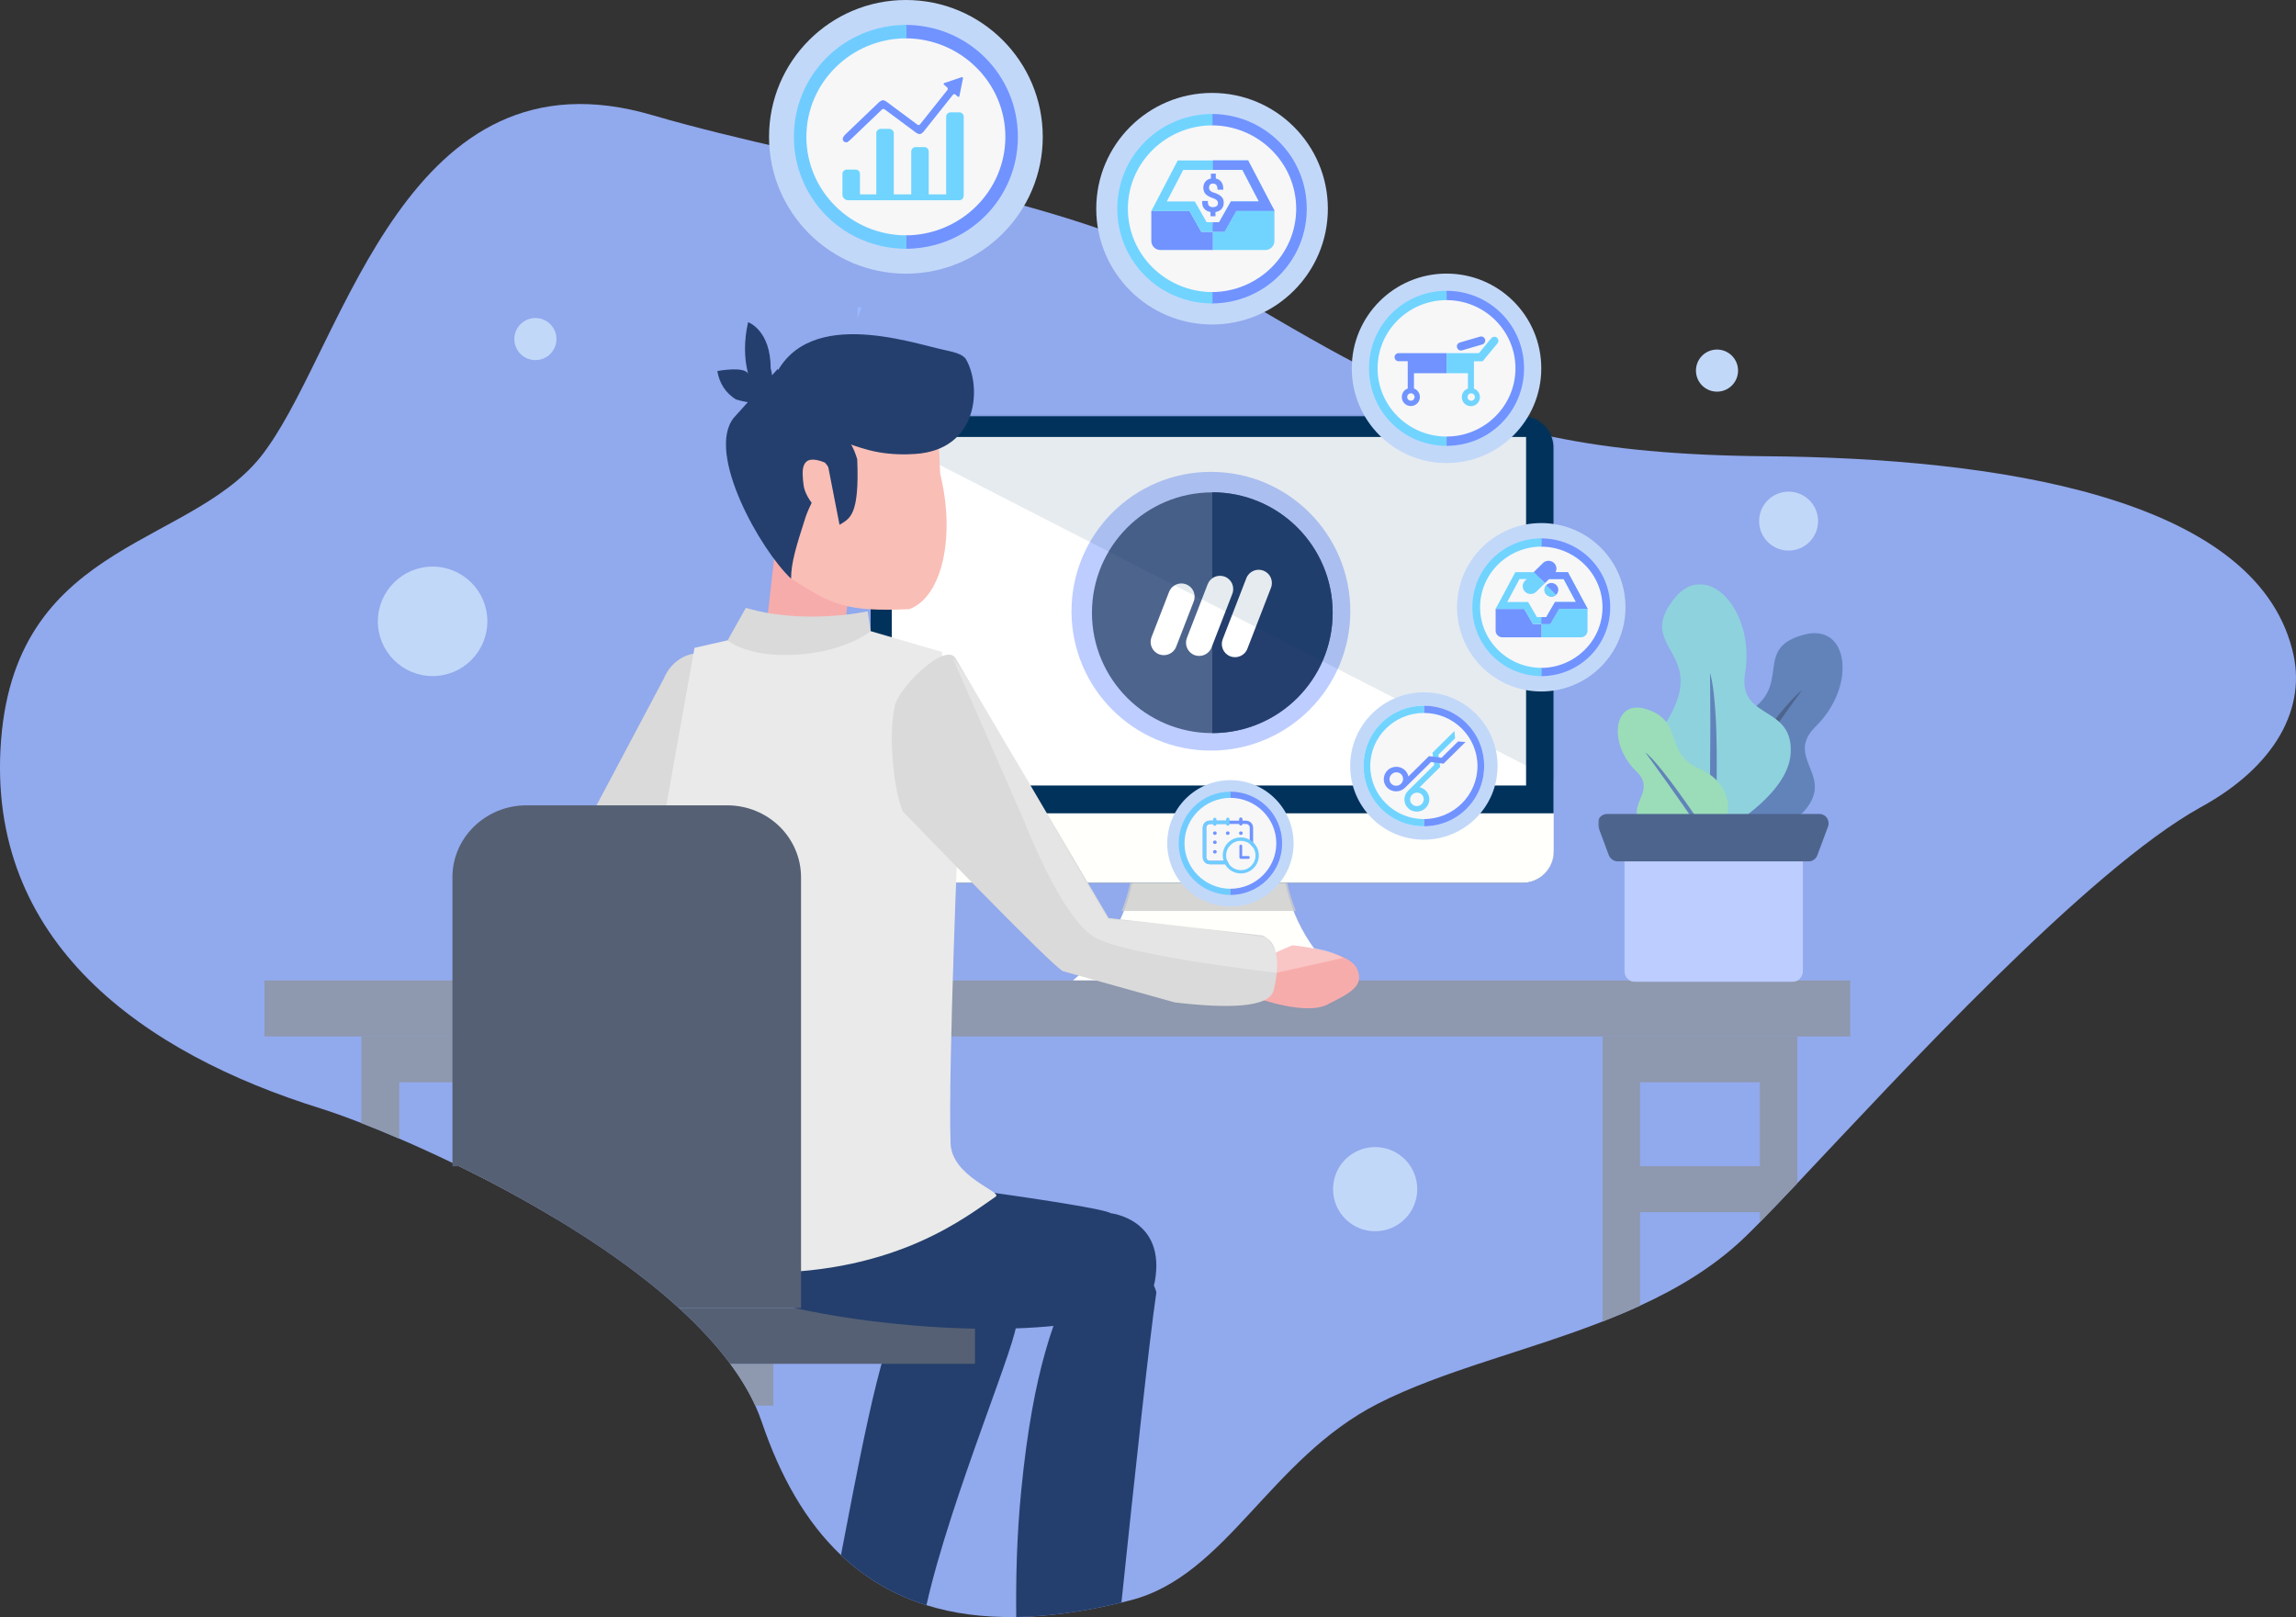 <svg width="2260" height="1592" viewBox="0 0 2260 1592" fill="none" xmlns="http://www.w3.org/2000/svg">
<rect x="0" y="0" width="2260" height="1592" fill="#333333" stroke="none"/>
<g clip-path="url(#clip0_254_829)">
<path d="M2166.11 794.757C2054.49 856.769 1870.11 1057.93 1769.14 1164.88C1755.13 1179.68 1742.73 1192.69 1732.33 1203.26C1726.52 1209.19 1721.3 1214.37 1716.82 1218.68C1687.19 1247 1651.99 1268.18 1614.32 1285.46C1602.25 1291.02 1589.98 1296.16 1577.51 1301.05C1501.32 1330.73 1419.66 1349.55 1356.2 1381.96C1249.96 1436.27 1207.1 1551.46 1112.76 1575.5C1109.77 1576.25 1106.79 1576.99 1103.84 1577.7C1065.96 1586.86 1031.51 1591.5 1000.3 1591.96C967.388 1592.5 938.082 1588.48 911.926 1580.31C879.097 1570.07 851.283 1553.33 827.78 1531.02C793.293 1498.32 768.007 1453.63 749.769 1399.79C747.945 1394.44 745.831 1389.14 743.468 1383.87C737.126 1369.9 728.753 1356.18 718.805 1342.71C704.794 1323.77 687.592 1305.36 668.152 1287.7C633.167 1255.78 591.052 1226.23 547.777 1200.16C515.694 1180.76 482.989 1163.31 452.067 1148.18C449.828 1147.06 447.59 1145.98 445.393 1144.9C427.03 1136.07 409.372 1128.03 392.957 1120.98C379.652 1115.22 367.175 1110.12 355.776 1105.69C340.066 1099.55 326.387 1094.7 315.568 1091.26C142.592 1037.42 -14.673 928.398 1.078 728.31C16.83 528.221 195.733 539.04 262.884 441.255C340.066 333.481 400.999 42.24 642.576 113.496C806.93 161.58 1057.71 195.57 1179.2 268.484C1287.72 332.734 1363.08 378.787 1449.05 408.343C1450.46 408.84 1451.91 409.337 1453.36 409.793C1476.78 417.669 1501.03 424.302 1527.02 429.773C1527.64 429.898 1528.26 430.022 1528.93 430.188H1528.97C1586.75 442.167 1652.99 448.385 1737.34 449.173C1964.58 450.831 2217.55 488.967 2256.15 638.939C2271.86 696.972 2238.98 755.005 2166.11 794.757Z" fill="#91A9ED"/>
<path d="M848.215 302.392L844.07 313.998V302.392H848.215Z" fill="#98B8FF"/>
<path d="M425.828 665.592C455.589 665.592 479.714 641.466 479.714 611.705C479.714 581.944 455.589 557.817 425.828 557.817C396.067 557.817 371.941 581.944 371.941 611.705C371.941 641.466 396.067 665.592 425.828 665.592Z" fill="#C2D8F9"/>
<path d="M1353.59 1212.18C1376.48 1212.18 1395.04 1193.62 1395.04 1170.73C1395.04 1147.83 1376.48 1129.27 1353.59 1129.27C1330.7 1129.27 1312.14 1147.83 1312.14 1170.73C1312.14 1193.62 1330.7 1212.18 1353.59 1212.18Z" fill="#C2D8F9"/>
<path d="M1690.09 385.585C1701.53 385.585 1710.81 376.305 1710.81 364.859C1710.81 353.412 1701.53 344.133 1690.09 344.133C1678.64 344.133 1669.36 353.412 1669.36 364.859C1669.36 376.305 1678.64 385.585 1690.09 385.585Z" fill="#C2D8F9"/>
<path d="M527.01 354.538C538.456 354.538 547.735 345.258 547.735 333.812C547.735 322.365 538.456 313.086 527.01 313.086C515.563 313.086 506.284 322.365 506.284 333.812C506.284 345.258 515.563 354.538 527.01 354.538Z" fill="#C2D8F9"/>
<path d="M1760.55 542.066C1776.58 542.066 1789.57 529.075 1789.57 513.05C1789.57 497.024 1776.58 484.033 1760.55 484.033C1744.53 484.033 1731.54 497.024 1731.54 513.05C1731.54 529.075 1744.53 542.066 1760.55 542.066Z" fill="#C2D8F9"/>
<path d="M1057.34 964.211C1091.57 936.148 1112.71 895.733 1117.07 852.374L1118.52 836.001L1162.58 828.332L1261.32 836.001L1262.77 852.374C1266.79 896.106 1288.26 936.521 1322.5 964.211L1323.95 965.289H1056.22L1057.29 964.211H1057.34Z" fill="#FFFFFB"/>
<path opacity="0.8" d="M1264.63 852.416C1266.08 867.712 1269.73 882.635 1275.58 896.853H1104.01C1109.86 882.635 1113.46 867.712 1114.95 852.416L1116.4 836.043L1161.59 828.374L1262.85 836.043L1264.68 852.416H1264.63Z" fill="#CCCBCA"/>
<path d="M887.967 409.793H1498.13C1515.25 409.793 1529.09 423.638 1529.09 440.758V838.198C1529.09 855.318 1515.25 869.162 1498.13 869.162H887.967C870.848 869.162 857.003 855.318 857.003 838.198V440.758C857.003 423.638 870.848 409.793 887.967 409.793Z" fill="#00325B"/>
<path d="M1529.42 800.684V838.198C1529.42 855.317 1515.58 869.162 1498.46 869.162H887.967C870.848 869.162 857.003 855.317 857.003 838.198V800.684H1529.47H1529.42Z" fill="#FFFFFB"/>
<path opacity="0.8" d="M1189.94 848.769C1180.49 848.769 1172.82 841.1 1172.82 831.649C1172.82 822.198 1180.49 814.529 1189.94 814.529C1199.39 814.529 1207.06 822.198 1207.06 831.649C1207.06 841.1 1199.39 848.769 1189.94 848.769Z" fill="#CCCBCA"/>
<path d="M877.77 430.187H1502.15V773.325H877.77V430.187Z" fill="white"/>
<path d="M1191.93 738.962C1267.7 738.962 1329.13 677.53 1329.13 601.756C1329.13 525.982 1267.7 464.551 1191.93 464.551C1116.16 464.551 1054.72 525.982 1054.72 601.756C1054.72 677.53 1116.16 738.962 1191.93 738.962Z" fill="#BDCDFF"/>
<path d="M1193.3 721.76C1258.71 721.76 1311.76 668.702 1311.76 603.249C1311.76 537.797 1258.71 484.738 1193.3 484.738C1127.89 484.738 1074.83 537.797 1074.83 603.249C1074.83 668.702 1127.89 721.76 1193.3 721.76Z" fill="#4D648D"/>
<path d="M1311.76 603.208C1311.76 668.66 1258.71 721.718 1193.3 721.718V484.655C1258.75 484.655 1311.76 537.755 1311.76 603.166V603.208Z" fill="#243F6D"/>
<path d="M1150.73 582.73C1153.3 576.015 1160.88 572.699 1167.56 575.269C1174.27 577.839 1177.59 585.383 1175.02 592.098L1157.73 636.701C1155.16 643.416 1147.58 646.732 1140.9 644.162C1134.19 641.592 1130.87 634.048 1133.44 627.332L1150.73 582.73Z" fill="white"/>
<path d="M1188.74 575.186C1191.31 568.471 1198.89 565.155 1205.57 567.725C1212.28 570.295 1215.6 577.839 1213.03 584.554L1192.55 637.447C1189.98 644.162 1182.39 647.478 1175.72 644.908C1169.01 642.338 1165.69 634.794 1168.26 628.079L1188.74 575.186Z" fill="white"/>
<path d="M1226.79 569.259C1229.36 562.543 1236.94 559.227 1243.62 561.797C1250.33 564.367 1253.65 571.911 1251.08 578.627L1227.82 638.69C1225.25 645.406 1217.67 648.722 1211 646.152C1204.28 643.582 1200.96 636.037 1203.53 629.322L1226.79 569.259Z" fill="white"/>
<g opacity="0.1">
<path d="M854.06 421.441C859.531 413.44 869.355 408.342 880.671 408.342H1498.46C1515.95 408.342 1529.8 421.109 1529.8 436.736V767.854L854.06 421.441Z" fill="#00325B"/>
</g>
<path d="M1821.2 965.33H260.313V1020.34H1821.2V965.33Z" fill="#8E98AE"/>
<path d="M1577.51 1020.29V1301.05C1589.98 1296.16 1602.25 1291.02 1614.32 1285.46V1193.36H1732.33V1203.26C1742.73 1192.69 1755.12 1179.68 1769.14 1164.88V1020.29H1577.51ZM1732.33 1148.17H1614.32V1065.48H1732.33V1148.17Z" fill="#8E98AE"/>
<path d="M355.734 1020.29V1105.69C367.133 1110.12 379.61 1115.22 392.916 1120.98V1065.48H511.301V1148.17H452.025C482.948 1163.3 515.653 1180.76 547.736 1200.15V1020.29H355.734Z" fill="#8E98AE"/>
<mask id="mask0_254_829" style="mask-type:luminance" maskUnits="userSpaceOnUse" x="1573" y="575" width="242" height="392">
<path d="M1814.32 575.186H1573.53V966.781H1814.32V575.186Z" fill="white"/>
</mask>
<g mask="url(#mask0_254_829)">
<path d="M1684.62 816.353C1690.46 817.099 1699.54 817.804 1709.4 817.804H1709.78C1713.05 817.804 1716.7 817.804 1720.35 817.431C1724.7 817.058 1729.09 816.685 1733.45 816.353C1750.56 814.156 1767.68 808.684 1777.51 796.663C1780.78 792.643 1782.98 788.663 1784.43 785.015C1785.18 783.192 1785.51 781.741 1785.88 779.917C1788.45 766.445 1780.41 755.875 1777.51 744.227C1775.31 735.48 1776.06 726.361 1786.96 715.459C1827.75 675.748 1820.12 613.115 1776.02 624.763C1717.36 640.058 1778.21 684.868 1695.89 711.811C1694.81 712.185 1693.69 712.558 1692.24 712.889C1689.34 713.967 1686.77 715.086 1684.24 716.164L1684.62 816.353Z" fill="#6183BA"/>
<path d="M1773.86 679.354C1773.86 679.354 1727.97 742.03 1692.62 794.839C1689.71 798.86 1687.14 803.213 1684.62 807.234V797.036C1687.19 793.015 1689.71 789.036 1692.62 785.015C1720.68 742.776 1756 693.199 1773.86 679.354Z" fill="#4D648D"/>
<path d="M1648.18 589.031C1607.39 640.017 1686.44 640.763 1637.98 714.34C1636.91 715.791 1635.79 717.615 1634.71 719.438C1633.63 720.889 1632.51 722.34 1631.43 724.164L1679.52 822.529C1680.6 822.902 1681.34 823.275 1682.09 823.275C1684.28 824.022 1685.36 824.022 1685.36 824.022C1685.36 824.022 1686.44 823.648 1688.26 822.571H1688.64C1689.01 822.198 1689.72 821.825 1690.09 821.825C1706.83 812.374 1760.76 779.212 1762.59 741.325C1764.04 715.459 1748.74 708.164 1735.64 699.79C1724.37 692.495 1714.17 684.495 1717.78 662.649C1727.97 599.974 1679.52 549.735 1648.18 589.072V589.031Z" fill="#8ED2DD"/>
<path d="M1683.17 662.608C1683.17 662.608 1683.54 684.454 1683.54 715.045C1683.54 741.657 1683.17 774.777 1682.46 806.115V809.389C1682.46 814.115 1682.09 818.84 1682.09 823.234V827.255L1687.93 838.903C1688.31 833.431 1688.31 827.96 1688.68 822.157V817.431C1689.76 782.446 1690.5 742.03 1689.05 709.988C1687.97 689.594 1686.15 672.101 1683.21 662.65L1683.17 662.608Z" fill="#6183BA"/>
<path d="M1680.6 828.706C1652.53 844.375 1623.77 823.234 1617.22 815.234C1615.02 812.332 1613.57 809.762 1612.49 807.234C1612.12 806.156 1611.75 805.037 1611.41 803.586C1609.59 794.467 1615.06 787.213 1617.26 779.171C1618.71 772.995 1618.34 766.777 1610.71 759.481C1582.65 732.164 1588.12 689.552 1618.38 697.552C1658.46 708.122 1636.57 741.615 1673.01 756.911C1709.07 772.58 1708.7 812.996 1680.68 828.664L1680.6 828.706Z" fill="#9BDDB9"/>
<path d="M1619.41 740.579C1619.41 740.579 1650.75 783.192 1674.79 819.255C1676.62 822.156 1681.34 829.079 1683.17 831.649L1686.07 828.747C1684.24 826.177 1676.95 814.902 1675.12 812.374C1655.43 783.979 1631.77 750.072 1619.37 740.621L1619.41 740.579Z" fill="#6183BA"/>
<path d="M1686.81 831.98H1774.61V956.212C1774.61 962.056 1769.88 966.782 1764.04 966.782H1609.59C1603.74 966.782 1599.02 962.056 1599.02 956.212V831.98H1686.81Z" fill="#BDCDFF"/>
<path d="M1686.81 801.389H1790.98C1797.16 801.389 1801.55 807.565 1799.35 813.783L1788.78 842.177C1787.33 845.825 1784.06 848.022 1780.04 848.022H1592.43C1588.41 848.022 1585.13 845.452 1583.68 842.177L1573.11 813.783C1570.92 807.938 1575.31 801.389 1581.86 801.389H1686.77H1686.81Z" fill="#4D648D"/>
</g>
<path d="M761.168 1342.71V1383.87H743.427C737.085 1369.9 728.712 1356.18 718.764 1342.71H761.168Z" fill="#8E98AE"/>
<path d="M911.926 1580.31C879.097 1570.07 851.283 1553.33 827.78 1531.02C840.381 1466.28 868.154 1311.74 884.983 1301.05C920.548 1278.54 989.274 1277.26 1000.22 1301.05C1005.23 1311.91 935.802 1473.61 911.926 1580.31Z" fill="#243F6D"/>
<path d="M959.719 1287.7V1342.71H718.764C704.753 1323.76 687.551 1305.36 668.11 1287.7H959.719Z" fill="#556074"/>
<path d="M652.648 1208.28C620.234 1299.35 1120.38 1351.45 1136.76 1261.46C1147.7 1200.28 1093.4 1194.43 1093.4 1194.43C1080.63 1186.43 857.003 1158 857.003 1158C857.003 1158 674.493 1147.8 652.648 1208.28Z" fill="#243F6D"/>
<path d="M1138.21 1272.53C1131.45 1318.04 1117.48 1447.62 1103.84 1577.7C1065.96 1586.86 1031.51 1591.5 1000.3 1591.96C999.927 1553.61 1000.76 1512.83 1005.23 1467.35C1011.08 1407.08 1019.82 1362.69 1028.9 1330.94C1031.6 1321.32 1034.29 1312.82 1036.94 1305.36C1050.54 1266.85 1062.81 1254.75 1062.81 1254.75C1095.6 1179.72 1126.52 1242.77 1135.72 1265.28C1136.43 1267.02 1137.01 1268.55 1137.46 1269.71C1138.21 1271.58 1138.21 1272.53 1138.21 1272.53Z" fill="#243F6D"/>
<path d="M626.41 1135.82L565.228 865.514C561.208 856.063 561.208 844.373 565.228 834.176L653.395 668.079C661.395 648.389 682.162 638.192 699.655 645.487C717.147 652.783 724.774 674.628 716.774 694.318L623.882 855.69L696.007 1083.72C704.007 1102.29 681.789 1119.03 664.297 1129.23C648.628 1137.98 627.488 1137.6 626.41 1135.78V1135.82Z" fill="#DADADA"/>
<path d="M780.857 615.601L683.612 637.819L654.099 802.839C661.395 1013.04 669.022 1037.79 639.177 1230.5C639.177 1230.5 616.959 1253.09 750.266 1253.09C883.573 1253.09 951.718 1197.34 980.112 1178.06C987.035 1173.34 936.755 1158.74 935.677 1125.62C933.107 1051.67 943.677 803.958 943.677 803.958C943.677 803.958 926.931 684.121 927.304 641.84L835.862 615.228L780.857 615.601Z" fill="#EAEAEA"/>
<path d="M841.335 531.122L830.765 624.762H753.541L764.111 531.122H841.335Z" fill="#F7ACAC"/>
<path d="M788.484 863.897V1287.74H668.11C633.125 1255.82 591.011 1226.27 547.736 1200.2C515.653 1180.8 482.948 1163.35 452.025 1148.22H445.352V863.524C445.352 824.559 478.139 792.849 518.223 792.849H715.655C756.069 792.849 788.484 824.559 788.484 863.897Z" fill="#556074"/>
<path d="M1238.02 982.823C1238.02 982.823 1285.03 999.942 1306.5 988.999C1327.97 978.056 1344.39 970.802 1335.27 952.936C1326.15 935.443 1272.26 930.718 1272.26 930.718C1272.26 930.718 1234 946.014 1235.12 952.19C1236.2 958.366 1238.02 982.781 1238.02 982.781V982.823Z" fill="#F7ACAC"/>
<path d="M1156.07 986.802L1046.43 956.211C1036.61 952.563 888.713 798.86 888.713 798.86C879.967 779.543 873.791 723.832 881.045 693.945C885.397 676.079 932.403 629.819 941.149 649.136L1091.24 903.774L1242.42 920.894C1260.99 927.816 1258.46 955.506 1253.69 974.823C1249.67 992.315 1208.18 993.02 1156.07 986.844V986.802Z" fill="#DADADA"/>
<g opacity="0.3">
<path d="M1008.88 810.135L937.833 648.017C954.206 664.39 1043.49 826.508 1090.83 904.852C1136.34 908.5 1177.88 912.852 1247.47 923.05L1256.59 937.641L1272.97 930.345C1295.18 933.247 1307.95 934.698 1322.13 943.112L1256.55 957.703C1256.55 957.703 1110.85 941.33 1078.06 923.091C1045.27 904.894 1008.84 810.176 1008.84 810.176L1008.88 810.135Z" fill="white"/>
</g>
<path d="M1401.55 820.083C1437.97 820.083 1467.5 790.557 1467.5 754.133C1467.5 717.71 1437.97 688.184 1401.55 688.184C1365.12 688.184 1335.6 717.71 1335.6 754.133C1335.6 790.557 1365.12 820.083 1401.55 820.083Z" fill="#F7F7F7"/>
<path d="M1401.55 694.774C1434.29 694.774 1460.9 721.387 1460.9 754.134C1460.9 786.88 1434.29 813.493 1401.55 813.493C1368.8 813.493 1342.19 786.88 1342.19 754.134C1342.19 721.387 1368.8 694.774 1401.55 694.774ZM1401.55 681.593C1361.5 681.593 1329.01 714.091 1329.01 754.134C1329.01 794.176 1361.5 826.674 1401.55 826.674C1441.59 826.674 1474.09 794.217 1474.09 754.134C1474.09 714.05 1441.63 681.593 1401.55 681.593Z" fill="#C2D8F9"/>
<path d="M1401.55 813.493C1434.67 813.493 1460.9 786.922 1460.9 754.133C1460.9 721.345 1434.67 694.774 1401.55 694.774V701.904C1430.65 701.904 1454.31 725.366 1454.31 754.133C1454.31 782.901 1430.65 806.363 1401.55 806.363V813.493Z" fill="#7093FF"/>
<path d="M1401.55 806.363C1372.45 806.363 1348.78 782.901 1348.78 754.133C1348.78 725.366 1372.45 701.904 1401.55 701.904V694.774C1368.43 694.774 1342.19 721.345 1342.19 754.133C1342.19 786.922 1368.43 813.493 1401.55 813.493V806.363Z" fill="#70D4FF"/>
<path d="M1403.41 778.382C1401.67 776.641 1399.56 775.605 1397.32 775.108L1417.59 755.086L1415.89 742.983L1432.26 726.858L1431.64 719.687L1410 741.034L1411.7 753.138L1385.71 778.797C1381.19 783.564 1381.28 791.025 1385.96 795.585C1390.73 800.269 1398.52 800.269 1403.33 795.461C1408.1 790.776 1408.14 783.108 1403.37 778.382H1403.41ZM1389.9 791.73C1387.33 789.16 1387.37 784.973 1390.02 782.362C1392.68 779.75 1396.95 779.709 1399.52 782.237C1402.09 784.807 1402.04 788.994 1399.39 791.606C1396.74 794.258 1392.47 794.258 1389.9 791.73Z" fill="#70D4FF"/>
<path d="M1365.73 758.445C1360.92 763.212 1360.84 770.922 1365.61 775.606C1370.25 780.165 1377.79 780.29 1382.64 775.854L1408.63 750.196L1420.9 751.854L1442.54 730.506L1435.25 729.926L1418.87 746.051L1406.6 744.393L1386.33 764.414C1385.84 762.217 1384.76 760.061 1383.02 758.403C1378.33 753.719 1370.5 753.719 1365.69 758.445H1365.73ZM1369.71 762.341C1372.36 759.73 1376.63 759.688 1379.2 762.217C1381.77 764.787 1381.73 768.973 1379.08 771.585C1376.43 774.196 1372.16 774.238 1369.59 771.709C1367.02 769.181 1367.06 764.953 1369.71 762.341Z" fill="#7093FF"/>
<path d="M1211.12 885.619C1241.7 885.619 1266.5 860.824 1266.5 830.239C1266.5 799.654 1241.7 774.859 1211.12 774.859C1180.54 774.859 1155.74 799.654 1155.74 830.239C1155.74 860.824 1180.54 885.619 1211.12 885.619Z" fill="#F7F7F7"/>
<path d="M1211.12 781.616C1237.94 781.616 1259.74 803.42 1259.74 830.239C1259.74 857.059 1237.94 878.862 1211.12 878.862C1184.3 878.862 1162.5 857.059 1162.5 830.239C1162.5 803.42 1184.3 781.616 1211.12 781.616ZM1211.12 768.062C1176.8 768.062 1148.94 795.917 1148.94 830.239C1148.94 864.561 1176.8 892.417 1211.12 892.417C1245.44 892.417 1273.3 864.561 1273.3 830.239C1273.3 795.917 1245.44 768.062 1211.12 768.062Z" fill="#C2D8F9"/>
<path d="M1195.82 821.991C1196.82 821.991 1197.65 821.203 1197.65 820.25C1197.65 819.296 1196.82 818.509 1195.82 818.509C1194.83 818.509 1194 819.296 1194 820.25C1194 821.203 1194.83 821.991 1195.82 821.991Z" fill="#7093FF"/>
<path d="M1208.51 821.991C1209.5 821.991 1210.33 821.203 1210.33 820.25C1210.33 819.296 1209.5 818.509 1208.51 818.509C1207.51 818.509 1206.68 819.296 1206.68 820.25C1206.68 821.203 1207.51 821.991 1208.51 821.991Z" fill="#7093FF"/>
<path d="M1221.44 821.991C1222.44 821.991 1223.26 821.203 1223.26 820.25C1223.26 819.296 1222.44 818.509 1221.44 818.509C1220.45 818.509 1219.62 819.296 1219.62 820.25C1219.62 821.203 1220.45 821.991 1221.44 821.991Z" fill="#7093FF"/>
<path d="M1195.82 830.944C1196.82 830.944 1197.65 830.156 1197.65 829.203C1197.65 828.249 1196.82 827.462 1195.82 827.462C1194.83 827.462 1194 828.249 1194 829.203C1194 830.156 1194.83 830.944 1195.82 830.944Z" fill="#7093FF"/>
<path d="M1195.82 840.354C1196.82 840.354 1197.65 839.566 1197.65 838.613C1197.65 837.66 1196.82 836.872 1195.82 836.872C1194.83 836.872 1194 837.66 1194 838.613C1194 839.566 1194.83 840.354 1195.82 840.354Z" fill="#7093FF"/>
<path fill-rule="evenodd" clip-rule="evenodd" d="M1221.36 812.747C1220.49 812.747 1219.78 812.084 1219.7 811.213H1190.85C1188.9 811.213 1187.29 812.83 1187.29 814.778V843.96C1187.29 845.908 1188.9 847.525 1190.85 847.525H1207.93C1208.43 848.727 1209.05 849.805 1209.79 850.841H1190.85C1187.08 850.841 1183.97 847.774 1183.97 843.96V814.778C1183.97 811.006 1187.08 807.938 1190.85 807.938H1219.7V806.446C1219.7 805.534 1220.45 804.788 1221.36 804.788C1222.27 804.788 1223.02 805.534 1223.02 806.446V807.938H1226.58C1230.35 807.938 1233.46 811.006 1233.46 814.778V834.26C1232.55 832.892 1231.43 831.69 1230.15 830.695V814.778C1230.15 812.83 1228.53 811.213 1226.58 811.213H1223.02C1222.93 812.042 1222.23 812.747 1221.36 812.747Z" fill="#7093FF"/>
<path d="M1228.78 845.535H1221.36C1220.61 845.535 1219.99 844.913 1219.99 844.167V832.892C1219.99 832.146 1220.61 831.524 1221.36 831.524C1222.1 831.524 1222.73 832.146 1222.73 832.892V842.799H1228.78C1229.52 842.799 1230.15 843.421 1230.15 844.167C1230.15 844.913 1229.52 845.535 1228.78 845.535Z" fill="#7093FF"/>
<path fill-rule="evenodd" clip-rule="evenodd" d="M1208.59 812.912C1209.5 812.912 1210.25 812.166 1210.25 811.254V806.57C1210.25 805.658 1209.5 804.912 1208.59 804.912C1207.68 804.912 1206.93 805.658 1206.93 806.57V807.938H1197.4V806.695C1197.4 805.783 1196.65 805.037 1195.74 805.037C1194.83 805.037 1194.08 805.783 1194.08 806.695V807.938H1190.85C1187.08 807.938 1183.97 811.006 1183.97 814.819V844.001C1183.97 847.773 1187.08 850.841 1190.85 850.841H1205.86C1208.88 856.271 1214.68 859.919 1221.36 859.919C1231.18 859.919 1239.1 851.96 1239.1 842.177C1239.1 837.037 1236.9 832.436 1233.42 829.203C1232.43 828.291 1231.31 827.462 1230.1 826.757C1227.49 825.265 1224.51 824.436 1221.32 824.436C1211.49 824.436 1203.58 832.395 1203.58 842.177C1203.58 844.043 1203.87 845.867 1204.41 847.525H1190.85C1188.9 847.525 1187.29 845.908 1187.29 843.96V814.778C1187.29 812.829 1188.9 811.213 1190.85 811.213H1194.08V811.337C1194.08 812.249 1194.83 812.995 1195.74 812.995C1196.65 812.995 1197.4 812.249 1197.4 811.337V811.213H1206.93C1206.93 812.125 1207.68 812.871 1208.59 812.871V812.912ZM1221.36 856.644C1216.63 856.644 1212.45 854.364 1209.79 850.882C1209.05 849.887 1208.43 848.768 1207.93 847.566C1207.27 845.908 1206.89 844.084 1206.89 842.219C1206.89 834.26 1213.36 827.794 1221.36 827.794C1224.67 827.794 1227.7 828.913 1230.15 830.778C1231.43 831.773 1232.55 832.975 1233.46 834.343C1234.95 836.623 1235.83 839.317 1235.83 842.26C1235.83 850.219 1229.36 856.685 1221.36 856.685V856.644Z" fill="#70CCFF"/>
<path d="M1210.87 881.101C1239.39 881.101 1262.02 858.344 1262.02 830.239C1262.02 802.135 1239.43 779.378 1210.87 779.378V785.471C1235.95 785.471 1256.3 805.575 1256.3 830.239C1256.3 854.903 1235.91 875.007 1210.87 875.007V881.101Z" fill="#7093FF"/>
<path d="M1211.37 875.007C1186.29 875.007 1165.94 854.903 1165.94 830.239C1165.94 805.575 1186.33 785.471 1211.37 785.471V779.378C1182.85 779.378 1160.22 802.135 1160.22 830.239C1160.22 858.344 1182.81 881.101 1211.37 881.101V875.007Z" fill="#70CCFF"/>
<path d="M1517.11 671.686C1557.91 671.686 1590.98 638.614 1590.98 597.818C1590.98 557.023 1557.91 523.951 1517.11 523.951C1476.32 523.951 1443.25 557.023 1443.25 597.818C1443.25 638.614 1476.32 671.686 1517.11 671.686Z" fill="#F7F7F7"/>
<path d="M1517.11 533.029C1552.84 533.029 1581.94 562.087 1581.94 597.86C1581.94 633.633 1552.88 662.69 1517.11 662.69C1481.34 662.69 1452.28 633.633 1452.28 597.86C1452.28 562.087 1481.34 533.029 1517.11 533.029ZM1517.11 514.956C1471.31 514.956 1434.21 552.055 1434.21 597.86C1434.21 643.664 1471.31 680.763 1517.11 680.763C1562.92 680.763 1600.01 643.664 1600.01 597.86C1600.01 552.055 1562.92 514.956 1517.11 514.956Z" fill="#C2D8F9"/>
<path d="M1516.78 665.674C1554.79 665.674 1584.97 635.29 1584.97 597.859C1584.97 560.428 1554.79 530.044 1516.78 530.044V538.169C1550.19 538.169 1577.38 564.946 1577.38 597.859C1577.38 630.772 1550.19 657.55 1516.78 657.55V665.674Z" fill="#7093FF"/>
<path d="M1517.48 657.509C1484.08 657.509 1456.88 630.731 1456.88 597.818C1456.88 564.905 1484.08 538.128 1517.48 538.128V530.003C1479.47 530.003 1449.3 560.387 1449.3 597.818C1449.3 635.249 1479.47 665.633 1517.48 665.633V657.509Z" fill="#70D4FF"/>
<path d="M1517.48 614.399V627.415H1478.77C1475.12 627.415 1472.18 624.513 1472.18 620.907V599.477H1500.28L1508.95 614.399H1517.48Z" fill="#7093FF"/>
<path d="M1562.63 599.891V620.907C1562.63 624.513 1559.68 627.415 1556.04 627.415H1517.49V614.399H1526.02L1534.69 599.477H1562.71C1562.71 599.477 1562.63 599.767 1562.63 599.891Z" fill="#70D4FF"/>
<path d="M1539.16 570.087L1551.27 592.678H1530.67L1528.68 596.077L1522 607.56H1512.84L1506.17 596.077L1504.18 592.678H1483.58L1495.68 570.087H1539.12H1539.16ZM1543.31 563.289H1491.58L1474.62 594.917L1472.22 599.311L1472.14 599.518H1500.24L1508.9 614.441H1525.98L1534.65 599.518H1562.75L1562.67 599.311L1560.26 594.917L1543.27 563.289H1543.31Z" fill="#70D4FF"/>
<path d="M1539.16 570.087L1551.27 592.678H1530.67L1528.68 596.077L1522 607.56H1517.44C1517.44 607.56 1516.74 613.404 1517.44 614.358H1525.98L1534.65 599.435H1562.75L1562.67 599.228L1560.26 594.834L1543.31 563.289H1517.4V570.087H1539.08" fill="#7093FF"/>
<path d="M1509.78 563.164L1501.11 571.703C1498.09 574.688 1498.09 579.579 1501.11 582.564C1504.14 585.548 1509.11 585.548 1512.14 582.564L1520.8 574.066L1509.78 563.164Z" fill="#70D4FF"/>
<path d="M1527.06 587.373C1530.83 587.373 1533.86 584.347 1533.86 580.658C1533.86 576.968 1530.79 573.942 1527.06 573.942C1523.33 573.942 1520.26 576.968 1520.26 580.658C1520.26 584.347 1523.33 587.373 1527.06 587.373Z" fill="#7093FF"/>
<path d="M1522.17 576.056C1519.64 578.709 1519.64 582.854 1522.25 585.424C1524.86 587.994 1529.13 587.994 1531.74 585.507L1522.17 576.097V576.056Z" fill="#70D4FF"/>
<path d="M1509.78 563.164L1520.8 574.025L1529.75 565.196C1532.78 562.211 1532.78 557.32 1529.75 554.335C1526.73 551.351 1521.75 551.351 1518.73 554.335" fill="#7093FF"/>
<path d="M1498.87 577.963C1498.87 577.673 1498.79 577.424 1498.79 577.134C1498.79 577.424 1498.79 577.673 1498.87 577.963Z" fill="#7093FF"/>
<path d="M1499.37 580.077C1499.25 579.786 1499.16 579.455 1499.08 579.206C1499.16 579.496 1499.29 579.745 1499.37 580.077Z" fill="#7093FF"/>
<path d="M1504.59 584.554C1504.3 584.471 1503.97 584.347 1503.68 584.264C1503.97 584.388 1504.22 584.471 1504.59 584.554Z" fill="#7093FF"/>
<path d="M1193.05 307.034C1249.13 307.034 1294.6 261.565 1294.6 205.477C1294.6 149.389 1249.13 103.92 1193.05 103.92C1136.96 103.92 1091.49 149.389 1091.49 205.477C1091.49 261.565 1136.96 307.034 1193.05 307.034Z" fill="#F7F7F7"/>
<path d="M1193.05 116.355C1242.21 116.355 1282.17 156.315 1282.17 205.477C1282.17 254.639 1242.21 294.598 1193.05 294.598C1143.89 294.598 1103.93 254.639 1103.93 205.477C1103.93 156.315 1143.89 116.355 1193.05 116.355ZM1193.05 91.484C1130.08 91.484 1079.06 142.512 1079.06 205.477C1079.06 268.442 1130.08 319.47 1193.05 319.47C1256.01 319.47 1307.04 268.442 1307.04 205.477C1307.04 142.512 1256.01 91.484 1193.05 91.484Z" fill="#C2D8F9"/>
<path d="M1202.17 193.539C1200.67 192.046 1198.48 190.844 1195.45 189.808C1195 189.601 1194.33 189.435 1193.88 189.352C1192.51 188.772 1191.76 188.233 1191.1 187.569C1190.35 186.823 1190.1 185.994 1190.1 184.751C1190.1 183.466 1190.48 182.429 1191.1 181.766C1191.76 181.103 1192.59 180.73 1193.88 180.73C1195.16 180.73 1196.53 181.186 1197.28 182.139C1198.02 183.051 1198.39 184.378 1198.39 186.036V186.782H1204.11V185.953C1204.11 183.051 1203.37 180.647 1202 178.865C1200.72 177.289 1198.97 176.17 1196.74 175.797V170.947H1191.93V175.797C1189.73 176.17 1187.95 177.082 1186.66 178.616C1185.17 180.191 1184.47 182.347 1184.47 184.875C1184.47 187.404 1185.3 189.642 1186.87 191.217C1188.45 192.709 1190.27 193.829 1193.21 194.741C1193.38 194.824 1193.88 195.031 1194.04 195.114C1195.62 195.653 1197.07 196.399 1197.73 197.186C1198.48 197.932 1198.85 198.761 1198.85 199.881C1198.85 201.166 1198.48 202.202 1197.57 202.865C1196.74 203.528 1195.45 203.901 1193.96 203.984C1192.59 203.984 1191.31 203.611 1190.27 202.782C1189.36 202.036 1188.9 200.627 1188.9 198.679V197.85H1183.56L1183.39 198.305V198.388L1183.31 198.471V198.637C1183.22 201.829 1184.05 204.233 1185.79 205.933C1187.29 207.425 1189.19 208.378 1191.51 208.71V212.897H1196.41V208.71C1198.81 208.337 1200.76 207.425 1202.13 206.016C1203.7 204.44 1204.53 202.285 1204.53 199.59C1204.61 197.186 1203.78 195.031 1202.21 193.539H1202.17Z" fill="#7093FF"/>
<path d="M1193.96 228.234V246.141H1142.15C1137.25 246.141 1133.27 242.12 1133.27 237.187V207.715H1170.87L1182.48 228.234H1193.92H1193.96Z" fill="#7093FF"/>
<path d="M1254.44 208.254V237.187C1254.44 242.12 1250.46 246.141 1245.57 246.141H1193.92V228.234H1205.36L1216.96 207.715H1254.48C1254.4 208.005 1254.4 208.088 1254.4 208.254H1254.44Z" fill="#70D4FF"/>
<path d="M1222.97 167.299L1239.18 198.347H1211.62L1208.92 202.989L1199.97 218.741H1187.7L1178.75 202.989L1176.05 198.347H1148.49L1164.69 167.299H1222.85H1222.97ZM1228.49 157.973H1159.26L1136.59 201.456L1133.36 207.508L1133.27 207.798H1170.87L1182.48 228.316H1205.36L1216.96 207.798H1254.56L1254.48 207.508L1251.24 201.456L1228.49 157.973Z" fill="#70D4FF"/>
<path d="M1222.98 167.299L1239.18 198.347H1211.62L1208.96 203.031L1200.01 218.782H1193.92C1193.92 218.782 1193.01 226.783 1193.92 228.109H1205.36L1216.96 207.59H1254.56L1254.48 207.3L1251.24 201.248L1228.57 157.89H1193.92V167.216H1222.98" fill="#7093FF"/>
<path d="M1192.55 298.743C1244.82 298.743 1286.27 256.96 1286.27 205.477C1286.27 153.993 1244.78 112.21 1192.55 112.21V123.402C1238.48 123.402 1275.87 160.253 1275.87 205.477C1275.87 250.701 1238.48 287.551 1192.55 287.551V298.743Z" fill="#7093FF"/>
<path d="M1193.5 287.551C1147.58 287.551 1110.19 250.701 1110.19 205.477C1110.19 160.253 1147.58 123.402 1193.5 123.402V112.21C1141.23 112.21 1099.78 153.993 1099.78 205.477C1099.78 256.96 1141.27 298.743 1193.5 298.743V287.551Z" fill="#70D4FF"/>
<path d="M891.697 254.722C957.972 254.722 1011.7 200.995 1011.7 134.719C1011.7 68.443 957.972 14.716 891.697 14.716C825.423 14.716 771.696 68.443 771.696 134.719C771.696 200.995 825.423 254.722 891.697 254.722Z" fill="#F7F7F7"/>
<path d="M891.698 29.389C949.771 29.389 997.025 76.644 997.025 134.719C997.025 192.793 949.771 240.048 891.698 240.048C833.625 240.048 786.37 192.793 786.37 134.719C786.37 76.644 833.625 29.389 891.698 29.389ZM891.698 0C817.293 0 756.981 60.312 756.981 134.719C756.981 209.125 817.293 269.437 891.698 269.437C966.103 269.437 1026.41 209.125 1026.41 134.719C1026.41 60.312 966.103 0 891.698 0Z" fill="#C2D8F9"/>
<path d="M947.822 77.225C948.03 76.272 947.408 75.733 946.455 76.023L929.625 81.702C928.672 82.033 928.548 82.821 929.294 83.443L932.278 86.054C933.024 86.718 933.149 87.878 932.527 88.624L905.625 122.408C905.003 123.195 903.843 123.319 903.055 122.739L872.671 100.148C871.884 99.567 870.475 98.863 869.521 98.614C868.568 98.365 865.956 99.941 865.252 100.604L831.759 132.688C831.055 133.392 830.143 134.677 829.77 135.589C829.77 135.589 828.982 137.579 830.35 138.988C831.055 139.734 832.008 140.066 832.961 140.066C833.915 140.066 833.956 140.025 833.956 140.025C834.785 139.486 836.07 138.491 836.775 137.828L868.07 107.858C868.775 107.153 870.019 107.112 870.806 107.692L901.563 130.532C902.351 131.112 903.801 131.776 904.755 132.024L906.413 131.817C907.283 131.361 908.485 130.366 909.107 129.579L937.957 93.35C938.579 92.562 939.698 92.479 940.444 93.101L942.682 95.049C943.429 95.713 944.216 95.422 944.382 94.469L947.864 77.225H947.822Z" fill="#7093FF"/>
<path fill-rule="evenodd" clip-rule="evenodd" d="M948.527 192.834C948.527 195.197 946.579 197.145 944.216 197.145H834.992C833.251 197.145 831.718 196.399 830.64 195.156C829.769 194.368 829.23 193.207 829.23 191.964V171.238C829.23 168.875 831.179 166.927 833.541 166.927H842.163C844.526 166.927 846.474 168.875 846.474 171.238V191.342H862.557V131.195C862.557 128.833 864.505 126.884 866.868 126.884H875.448C877.811 126.884 879.759 128.833 879.759 131.195V191.342H896.962V149.103C896.962 146.74 898.91 144.792 901.273 144.792H909.853C912.216 144.792 914.164 146.74 914.164 149.103V191.342H931.325V114.905C931.325 112.542 933.273 110.594 935.636 110.594H944.299C946.662 110.594 948.61 112.542 948.61 114.905V192.876L948.527 192.834Z" fill="#70D4FF"/>
<path d="M891.117 244.939C952.921 244.939 1001.92 195.611 1001.92 134.719C1001.92 73.826 952.921 24.498 891.117 24.498V37.721C945.418 37.721 989.605 81.246 989.605 134.719C989.605 188.191 945.418 231.716 891.117 231.716V244.939Z" fill="#7093FF"/>
<path d="M892.236 231.716C837.935 231.716 793.748 188.191 793.748 134.719C793.748 81.246 837.935 37.721 892.236 37.721V24.498C830.433 24.498 781.438 73.826 781.438 134.719C781.438 195.611 830.433 244.939 892.236 244.939V231.716Z" fill="#70CCFF"/>
<path d="M1423.85 445.732C1469.75 445.732 1506.96 408.522 1506.96 362.621C1506.96 316.72 1469.75 279.51 1423.85 279.51C1377.95 279.51 1340.74 316.72 1340.74 362.621C1340.74 408.522 1377.95 445.732 1423.85 445.732Z" fill="#F7F7F7"/>
<path d="M1423.85 289.707C1464.05 289.707 1496.76 322.413 1496.76 362.621C1496.76 402.829 1464.05 435.535 1423.85 435.535C1383.64 435.535 1350.93 402.829 1350.93 362.621C1350.93 322.413 1383.64 289.707 1423.85 289.707ZM1423.85 269.354C1372.32 269.354 1330.58 311.097 1330.58 362.621C1330.58 414.146 1372.32 455.888 1423.85 455.888C1475.37 455.888 1517.11 414.146 1517.11 362.621C1517.11 311.097 1475.37 269.354 1423.85 269.354Z" fill="#C2D8F9"/>
<path d="M1423.85 438.934C1466.42 438.934 1500.16 404.737 1500.16 362.621C1500.16 320.506 1466.42 286.309 1423.85 286.309V295.469C1461.24 295.469 1491.7 325.605 1491.7 362.621C1491.7 399.638 1461.24 429.773 1423.85 429.773V438.934Z" fill="#7093FF"/>
<path d="M1423.85 429.773C1386.46 429.773 1355.99 399.638 1355.99 362.621C1355.99 325.605 1386.46 295.469 1423.85 295.469V286.309C1381.28 286.309 1347.54 320.506 1347.54 362.621C1347.54 404.737 1381.28 438.934 1423.85 438.934V429.773Z" fill="#70D4FF"/>
<path d="M1438.35 345.088C1438.64 345.088 1438.89 345.005 1439.18 344.922L1459.04 339.119C1461.19 338.497 1462.4 336.3 1461.77 334.145C1461.15 331.989 1458.96 330.787 1456.8 331.409L1436.95 337.212C1434.79 337.834 1433.59 340.031 1434.21 342.186C1434.75 344.01 1436.49 345.254 1438.31 345.088H1438.35Z" fill="#7093FF"/>
<path d="M1391.72 367.43H1423.85V347.657H1376.68C1374.48 347.657 1372.7 349.398 1372.7 351.637C1372.7 353.875 1374.52 355.616 1376.68 355.616H1385.67V381.565C1385.67 381.855 1385.75 382.104 1385.84 382.394C1382.31 383.596 1379.83 386.912 1379.83 390.85C1379.83 395.824 1383.81 399.762 1388.74 399.762C1393.67 399.762 1397.65 395.783 1397.65 390.85C1397.65 386.954 1395.12 383.596 1391.64 382.394C1391.72 382.145 1391.81 381.855 1391.81 381.565V367.43H1391.72ZM1392.43 390.85C1392.43 392.84 1390.81 394.498 1388.78 394.498C1386.75 394.498 1385.13 392.881 1385.13 390.85C1385.13 388.819 1386.75 387.202 1388.78 387.202C1390.81 387.202 1392.43 388.86 1392.43 390.85Z" fill="#7093FF"/>
<path d="M1473.55 332.445C1471.89 331.077 1469.36 331.284 1467.91 332.984L1455.68 347.699H1423.85V367.472H1444.9V382.519C1441.38 383.721 1438.89 387.037 1438.89 390.975C1438.89 395.949 1442.87 399.887 1447.81 399.887C1452.74 399.887 1456.72 395.908 1456.72 390.975C1456.72 387.161 1454.27 383.886 1450.83 382.56V355.699H1459.37L1473.96 338.082C1475.41 336.383 1475.16 333.896 1473.51 332.445H1473.55ZM1451.78 390.892C1451.78 392.882 1450.17 394.54 1448.14 394.54C1446.11 394.54 1444.49 392.923 1444.49 390.892C1444.49 388.861 1446.11 387.244 1448.14 387.244C1450.17 387.244 1451.78 388.944 1451.78 390.892Z" fill="#70D4FF"/>
<path d="M724.276 393.171C714.369 386.87 708.193 377.668 706.079 365.315C706.079 365.315 732.359 360.258 736.38 367.844C732.318 352.631 732.318 334.889 736.38 317.189C736.38 317.189 758.598 324.775 758.598 362.786C758.598 362.786 772.733 408.384 724.235 393.171H724.276Z" fill="#243F6D"/>
<path d="M778.619 569.673C819.572 595.58 832.339 602.42 895.055 599.725C928.008 587.331 940.485 526.812 925.397 466.375C922.288 368.631 907.946 359.968 831.635 363.201C755.323 366.434 741.934 412.114 745.002 509.858L778.66 569.673H778.619Z" fill="#F9BEB6"/>
<path d="M765.603 363.076C774.515 390.144 801.21 388.196 828.982 443.037C828.982 443.037 799.345 489.09 792.837 509.443C784.008 537.008 778.661 553.796 778.661 569.714C748.691 541.651 694.556 446.187 722.204 411.409L765.645 363.118L765.603 363.076Z" fill="#243F6D"/>
<path d="M756.027 380.404C762.908 396.985 776.131 428.612 815.303 435.41C826.826 430.353 838.888 440.592 864.92 445.234C870.93 446.271 877.687 447.058 885.396 447.266C890.163 447.39 895.262 447.307 900.775 446.934C963.656 442.789 966.226 380.072 950.806 353.709C947.656 348.362 937.542 346.289 929.708 344.589C895.842 337.335 788.235 299.448 759.841 377.544L756.027 380.362V380.404Z" fill="#243F6D"/>
<path d="M811.862 455.348C787.075 445.317 789.313 463.887 791.012 477.774C792.712 491.701 811.033 512.137 823.22 512.303C823.22 512.303 828.65 472.882 811.862 455.348Z" fill="#F9BEB6"/>
<path d="M826.371 516.697C836.278 510.355 846.102 508.241 843.78 452.115C830.267 407.388 812.733 446.726 812.733 446.726L826.371 516.697Z" fill="#243F6D"/>
<path d="M734.183 598.357L716.234 630.4C716.234 630.4 734.97 647.561 783.924 644.535C832.878 641.509 857.003 621.446 857.003 621.446L854.101 601.839C854.101 601.839 791.593 615.601 734.183 598.399V598.357Z" fill="#DADADA"/>
</g>
<defs>
<clipPath id="clip0_254_829">
<rect width="2260" height="1592" fill="white"/>
</clipPath>
</defs>
</svg>
